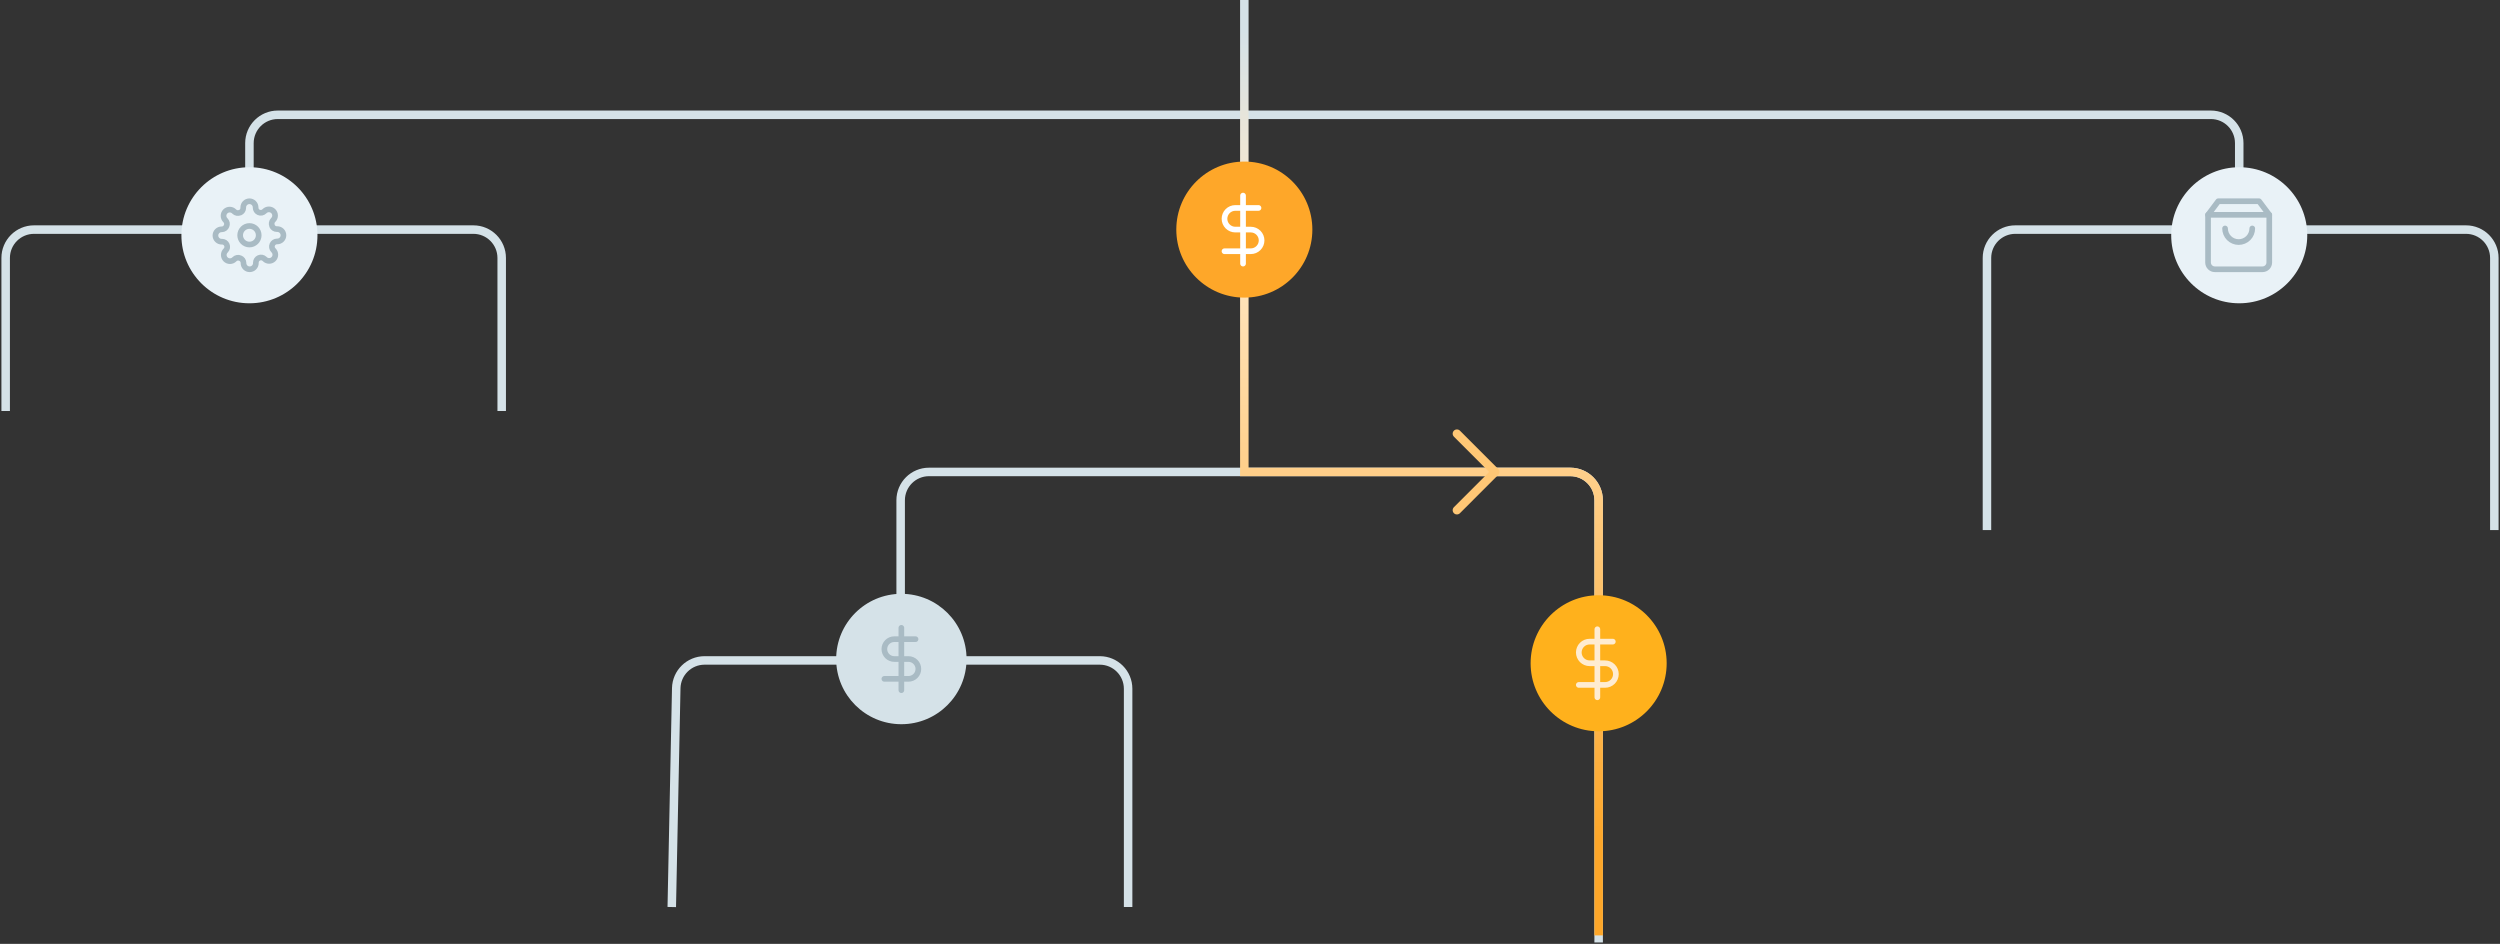 <svg width="882" height="333" viewBox="0 0 882 333" version="1.1" xmlns="http://www.w3.org/2000/svg" xmlns:xlink="http://www.w3.org/1999/xlink">
<rect x="0" y="0" width="882" height="333" fill="#333333" stroke="none"/>
<g id="Canvas" fill="none">
<g id="Group 3">
<g id="Rectangle 12.1">
<path d="M 702 32L 702 10C 702 4.477 697.523 0 692 0L 10 0C 4.477 0 0 4.477 0 10L 0 32" stroke-width="3" transform="translate(88 40.5)" stroke="#D5E2E8"/>
</g>
<g id="Rectangle 12.2">
<path d="M 175 64L 175 10C 175 4.477 170.523 0 165 0L 10 0C 4.477 0 0 4.477 0 10L 0 64" stroke-width="3" transform="translate(2 81)" stroke="#D5E2E8"/>
</g>
<g id="Ellipse 2">
<circle cx="24" cy="24" r="24" transform="translate(64 59)" fill="#E9F2F7"/>
</g>
<g id="Rectangle 12.3">
<path d="M 246.249 166L 246.249 10C 246.249 4.477 241.771 0 236.249 0L 10 0C 4.477 0 2.72399e-05 4.477 6.08419e-05 10L 0 66.5" stroke-width="3" transform="translate(317.751 166.5)" stroke="#D5E2E8"/>
</g>
<g id="Rectangle 12.5">
<path d="M 161 87L 161 10C 161 4.477 156.523 0 151 0L 11.577 0C 6.133 0 1.69 4.354 1.579 9.796L 0 87" stroke-width="3" transform="translate(237 233)" stroke="#D5E2E8"/>
</g>
<g id="Line">
<path d="M 0 0L 146.5 0" stroke-width="2" transform="matrix(0 -1 1 0 439 157.5)" stroke="#D5E2E8"/>
</g>
<g id="Rectangle 12.4">
<path d="M 179 106L 179 10C 179 4.477 174.523 0 169 0L 10 0C 4.477 0 0 4.477 0 10L 0 106" stroke-width="3" transform="translate(701 81)" stroke="#D5E2E8"/>
</g>
<g id="Vector 27">
<path d="M 0 0L 0 166.5L 115 166.5C 120.523 166.5 125 170.977 125 176.5L 125 330" stroke-width="3" transform="translate(439 0)" stroke="url(#paint0_linear)"/>
</g>
<g id="Ellipse 2.2">
<circle cx="24" cy="24" r="24" transform="translate(766 59)" fill="#E9F2F7"/>
</g>
<g id="Ellipse 2.1">
<circle cx="24" cy="24" r="24" transform="translate(415 57)" fill="#FEA729"/>
</g>
<g id="settings">
<g id="Vector">
<path d="M 6.545 3.273C 6.545 5.08 5.08 6.545 3.273 6.545C 1.465 6.545 0 5.08 0 3.273C 0 1.465 1.465 0 3.273 0C 5.08 0 6.545 1.465 6.545 3.273Z" stroke-width="2" stroke-linecap="round" stroke-linejoin="round" transform="translate(84.728 79.727)" stroke="#A9BBC4"/>
</g>
<g id="Vector_2">
<path d="M 20.073 15.273C 19.927 15.602 19.884 15.967 19.948 16.321C 20.012 16.674 20.181 17.001 20.433 17.258L 20.498 17.324C 20.701 17.526 20.862 17.767 20.972 18.032C 21.082 18.297 21.138 18.581 21.138 18.867C 21.138 19.154 21.082 19.438 20.972 19.703C 20.862 19.968 20.701 20.208 20.498 20.411C 20.296 20.614 20.055 20.775 19.79 20.884C 19.525 20.994 19.241 21.051 18.954 21.051C 18.668 21.051 18.384 20.994 18.119 20.884C 17.854 20.775 17.613 20.614 17.411 20.411L 17.346 20.346C 17.088 20.094 16.762 19.925 16.408 19.861C 16.054 19.797 15.689 19.84 15.36 19.985C 15.037 20.124 14.762 20.353 14.568 20.646C 14.374 20.939 14.271 21.282 14.269 21.633L 14.269 21.818C 14.269 22.397 14.039 22.952 13.63 23.361C 13.221 23.77 12.666 24 12.087 24C 11.509 24 10.954 23.77 10.544 23.361C 10.135 22.952 9.905 22.397 9.905 21.818L 9.905 21.72C 9.897 21.359 9.78 21.009 9.57 20.715C 9.36 20.421 9.066 20.197 8.727 20.073C 8.398 19.927 8.033 19.884 7.679 19.948C 7.325 20.012 6.999 20.181 6.742 20.433L 6.676 20.498C 6.474 20.701 6.233 20.862 5.968 20.972C 5.703 21.082 5.419 21.138 5.133 21.138C 4.846 21.138 4.562 21.082 4.297 20.972C 4.032 20.862 3.792 20.701 3.589 20.498C 3.386 20.296 3.225 20.055 3.116 19.79C 3.006 19.525 2.949 19.241 2.949 18.954C 2.949 18.668 3.006 18.384 3.116 18.119C 3.225 17.854 3.386 17.613 3.589 17.411L 3.655 17.346C 3.906 17.088 4.075 16.762 4.139 16.408C 4.203 16.054 4.16 15.689 4.015 15.36C 3.876 15.037 3.647 14.762 3.354 14.568C 3.061 14.374 2.718 14.271 2.367 14.269L 2.182 14.269C 1.603 14.269 1.048 14.039 0.639 13.63C 0.23 13.221 0 12.666 0 12.087C 0 11.509 0.23 10.954 0.639 10.544C 1.048 10.135 1.603 9.905 2.182 9.905L 2.28 9.905C 2.641 9.897 2.991 9.78 3.285 9.57C 3.579 9.36 3.803 9.066 3.927 8.727C 4.072 8.398 4.116 8.033 4.052 7.679C 3.987 7.325 3.819 6.999 3.567 6.742L 3.502 6.676C 3.299 6.474 3.138 6.233 3.028 5.968C 2.918 5.703 2.862 5.419 2.862 5.133C 2.862 4.846 2.918 4.562 3.028 4.297C 3.138 4.032 3.299 3.792 3.502 3.589C 3.704 3.386 3.945 3.225 4.21 3.116C 4.475 3.006 4.759 2.949 5.045 2.949C 5.332 2.949 5.616 3.006 5.881 3.116C 6.146 3.225 6.386 3.386 6.589 3.589L 6.655 3.655C 6.912 3.906 7.238 4.075 7.592 4.139C 7.946 4.203 8.311 4.16 8.64 4.015L 8.727 4.015C 9.05 3.876 9.325 3.647 9.519 3.354C 9.713 3.061 9.817 2.718 9.818 2.367L 9.818 2.182C 9.818 1.603 10.048 1.048 10.457 0.639C 10.866 0.23 11.421 0 12 0C 12.579 0 13.134 0.23 13.543 0.639C 13.952 1.048 14.182 1.603 14.182 2.182L 14.182 2.28C 14.183 2.631 14.287 2.974 14.481 3.267C 14.675 3.559 14.95 3.789 15.273 3.927C 15.602 4.072 15.967 4.116 16.321 4.052C 16.674 3.987 17.001 3.819 17.258 3.567L 17.324 3.502C 17.526 3.299 17.767 3.138 18.032 3.028C 18.297 2.918 18.581 2.862 18.867 2.862C 19.154 2.862 19.438 2.918 19.703 3.028C 19.968 3.138 20.208 3.299 20.411 3.502C 20.614 3.704 20.775 3.945 20.884 4.21C 20.994 4.475 21.051 4.759 21.051 5.045C 21.051 5.332 20.994 5.616 20.884 5.881C 20.775 6.146 20.614 6.386 20.411 6.589L 20.346 6.655C 20.094 6.912 19.925 7.238 19.861 7.592C 19.797 7.946 19.84 8.311 19.985 8.64L 19.985 8.727C 20.124 9.05 20.353 9.325 20.646 9.519C 20.939 9.713 21.282 9.817 21.633 9.818L 21.818 9.818C 22.397 9.818 22.952 10.048 23.361 10.457C 23.77 10.866 24 11.421 24 12C 24 12.579 23.77 13.134 23.361 13.543C 22.952 13.952 22.397 14.182 21.818 14.182L 21.72 14.182C 21.369 14.183 21.026 14.287 20.733 14.481C 20.441 14.675 20.211 14.95 20.073 15.273L 20.073 15.273Z" stroke-width="2" stroke-linecap="round" stroke-linejoin="round" transform="translate(76 71)" stroke="#A9BBC4"/>
</g>
</g>
<g id="dollar-sign">
<g id="Vector_3">
<path d="M 0 0L 0 24" stroke-width="2" stroke-linecap="round" stroke-linejoin="round" transform="translate(438.546 69)" stroke="white"/>
</g>
<g id="Vector_4">
<path d="M 12 0L 3.818 0C 2.806 0 1.834 0.402 1.118 1.118C 0.402 1.834 0 2.806 0 3.818C 0 4.831 0.402 5.802 1.118 6.518C 1.834 7.234 2.806 7.636 3.818 7.636L 9.273 7.636C 10.285 7.636 11.257 8.039 11.973 8.755C 12.689 9.471 13.091 10.442 13.091 11.454C 13.091 12.467 12.689 13.438 11.973 14.154C 11.257 14.87 10.285 15.273 9.273 15.273L 0 15.273" stroke-width="2" stroke-linecap="round" stroke-linejoin="round" transform="translate(432 73.364)" stroke="white"/>
</g>
</g>
<g id="Ellipse 2.4">
<circle cx="23" cy="23" r="23" transform="translate(295 209.5)" fill="#D5E2E8"/>
</g>
<g id="dollar-sign_2">
<g id="Vector_5">
<path d="M 0 0L 0 22" stroke-width="2" stroke-linecap="round" stroke-linejoin="round" transform="translate(318 221.5)" stroke="#A9BBC4"/>
</g>
<g id="Vector_6">
<path d="M 11 0L 3.5 0C 2.572 0 1.681 0.369 1.025 1.025C 0.369 1.681 0 2.572 0 3.5C 0 4.428 0.369 5.319 1.025 5.975C 1.681 6.631 2.572 7 3.5 7L 8.5 7C 9.428 7 10.319 7.369 10.975 8.025C 11.631 8.681 12 9.572 12 10.5C 12 11.428 11.631 12.319 10.975 12.975C 10.319 13.631 9.428 14 8.5 14L 0 14" stroke-width="2" stroke-linecap="round" stroke-linejoin="round" transform="translate(312 225.5)" stroke="#A9BBC4"/>
</g>
</g>
<g id="Ellipse 2.5">
<circle cx="24" cy="24" r="24" transform="translate(540 210)" fill="#FFB11C"/>
</g>
<g id="dollar-sign_3">
<g id="Vector_7">
<path d="M 0 0L 0 24" stroke-width="2" stroke-linecap="round" stroke-linejoin="round" transform="translate(563.546 222)" stroke="#FFECD1"/>
</g>
<g id="Vector_8">
<path d="M 12 0L 3.818 0C 2.806 0 1.834 0.402 1.118 1.118C 0.402 1.834 0 2.806 0 3.818C 0 4.831 0.402 5.802 1.118 6.518C 1.834 7.234 2.806 7.636 3.818 7.636L 9.273 7.636C 10.285 7.636 11.257 8.039 11.973 8.755C 12.689 9.471 13.091 10.442 13.091 11.454C 13.091 12.467 12.689 13.438 11.973 14.154C 11.257 14.87 10.285 15.273 9.273 15.273L 0 15.273" stroke-width="2" stroke-linecap="round" stroke-linejoin="round" transform="translate(557 226.364)" stroke="#FFECD1"/>
</g>
</g>
<g id="shopping-bag">
<g id="Vector_9">
<path d="M 3.6 0L 0 4.8L 0 21.6C 0 22.236 0.253 22.847 0.703 23.297C 1.153 23.747 1.763 24 2.4 24L 19.2 24C 19.837 24 20.447 23.747 20.897 23.297C 21.347 22.847 21.6 22.236 21.6 21.6L 21.6 4.8L 18 0L 3.6 0Z" stroke-width="2" stroke-linecap="round" stroke-linejoin="round" transform="translate(779 71)" stroke="#A9BBC4"/>
</g>
<g id="Vector_10">
<path d="M 0 0L 21.6 0" stroke-width="2" stroke-linecap="round" stroke-linejoin="round" transform="translate(779 75.8)" stroke="#A9BBC4"/>
</g>
<g id="Vector_11">
<path d="M 9.6 0C 9.6 1.273 9.094 2.494 8.194 3.394C 7.294 4.294 6.073 4.8 4.8 4.8C 3.527 4.8 2.306 4.294 1.406 3.394C 0.506 2.494 0 1.273 0 0" stroke-width="2" stroke-linecap="round" stroke-linejoin="round" transform="translate(785 80.6)" stroke="#A9BBC4"/>
</g>
</g>
<g id="Vector_12">
<path d="M 0 0L 13.5 13.5L 0 27" stroke-width="3" stroke-linecap="round" stroke-linejoin="round" transform="translate(514 153)" stroke="#FFC775"/>
</g>
</g>
</g>
<defs>

<linearGradient id="paint0_linear" x2="1" gradientUnits="userSpaceOnUse" gradientTransform="matrix(0 285 -285 0 205 11)">
<stop stop-color="#D5E2E8"/>
<stop offset="0.254" stop-color="#FFE9C8"/>
<stop offset="1" stop-color="#FEA729"/>
</linearGradient>

</defs>
</svg>

